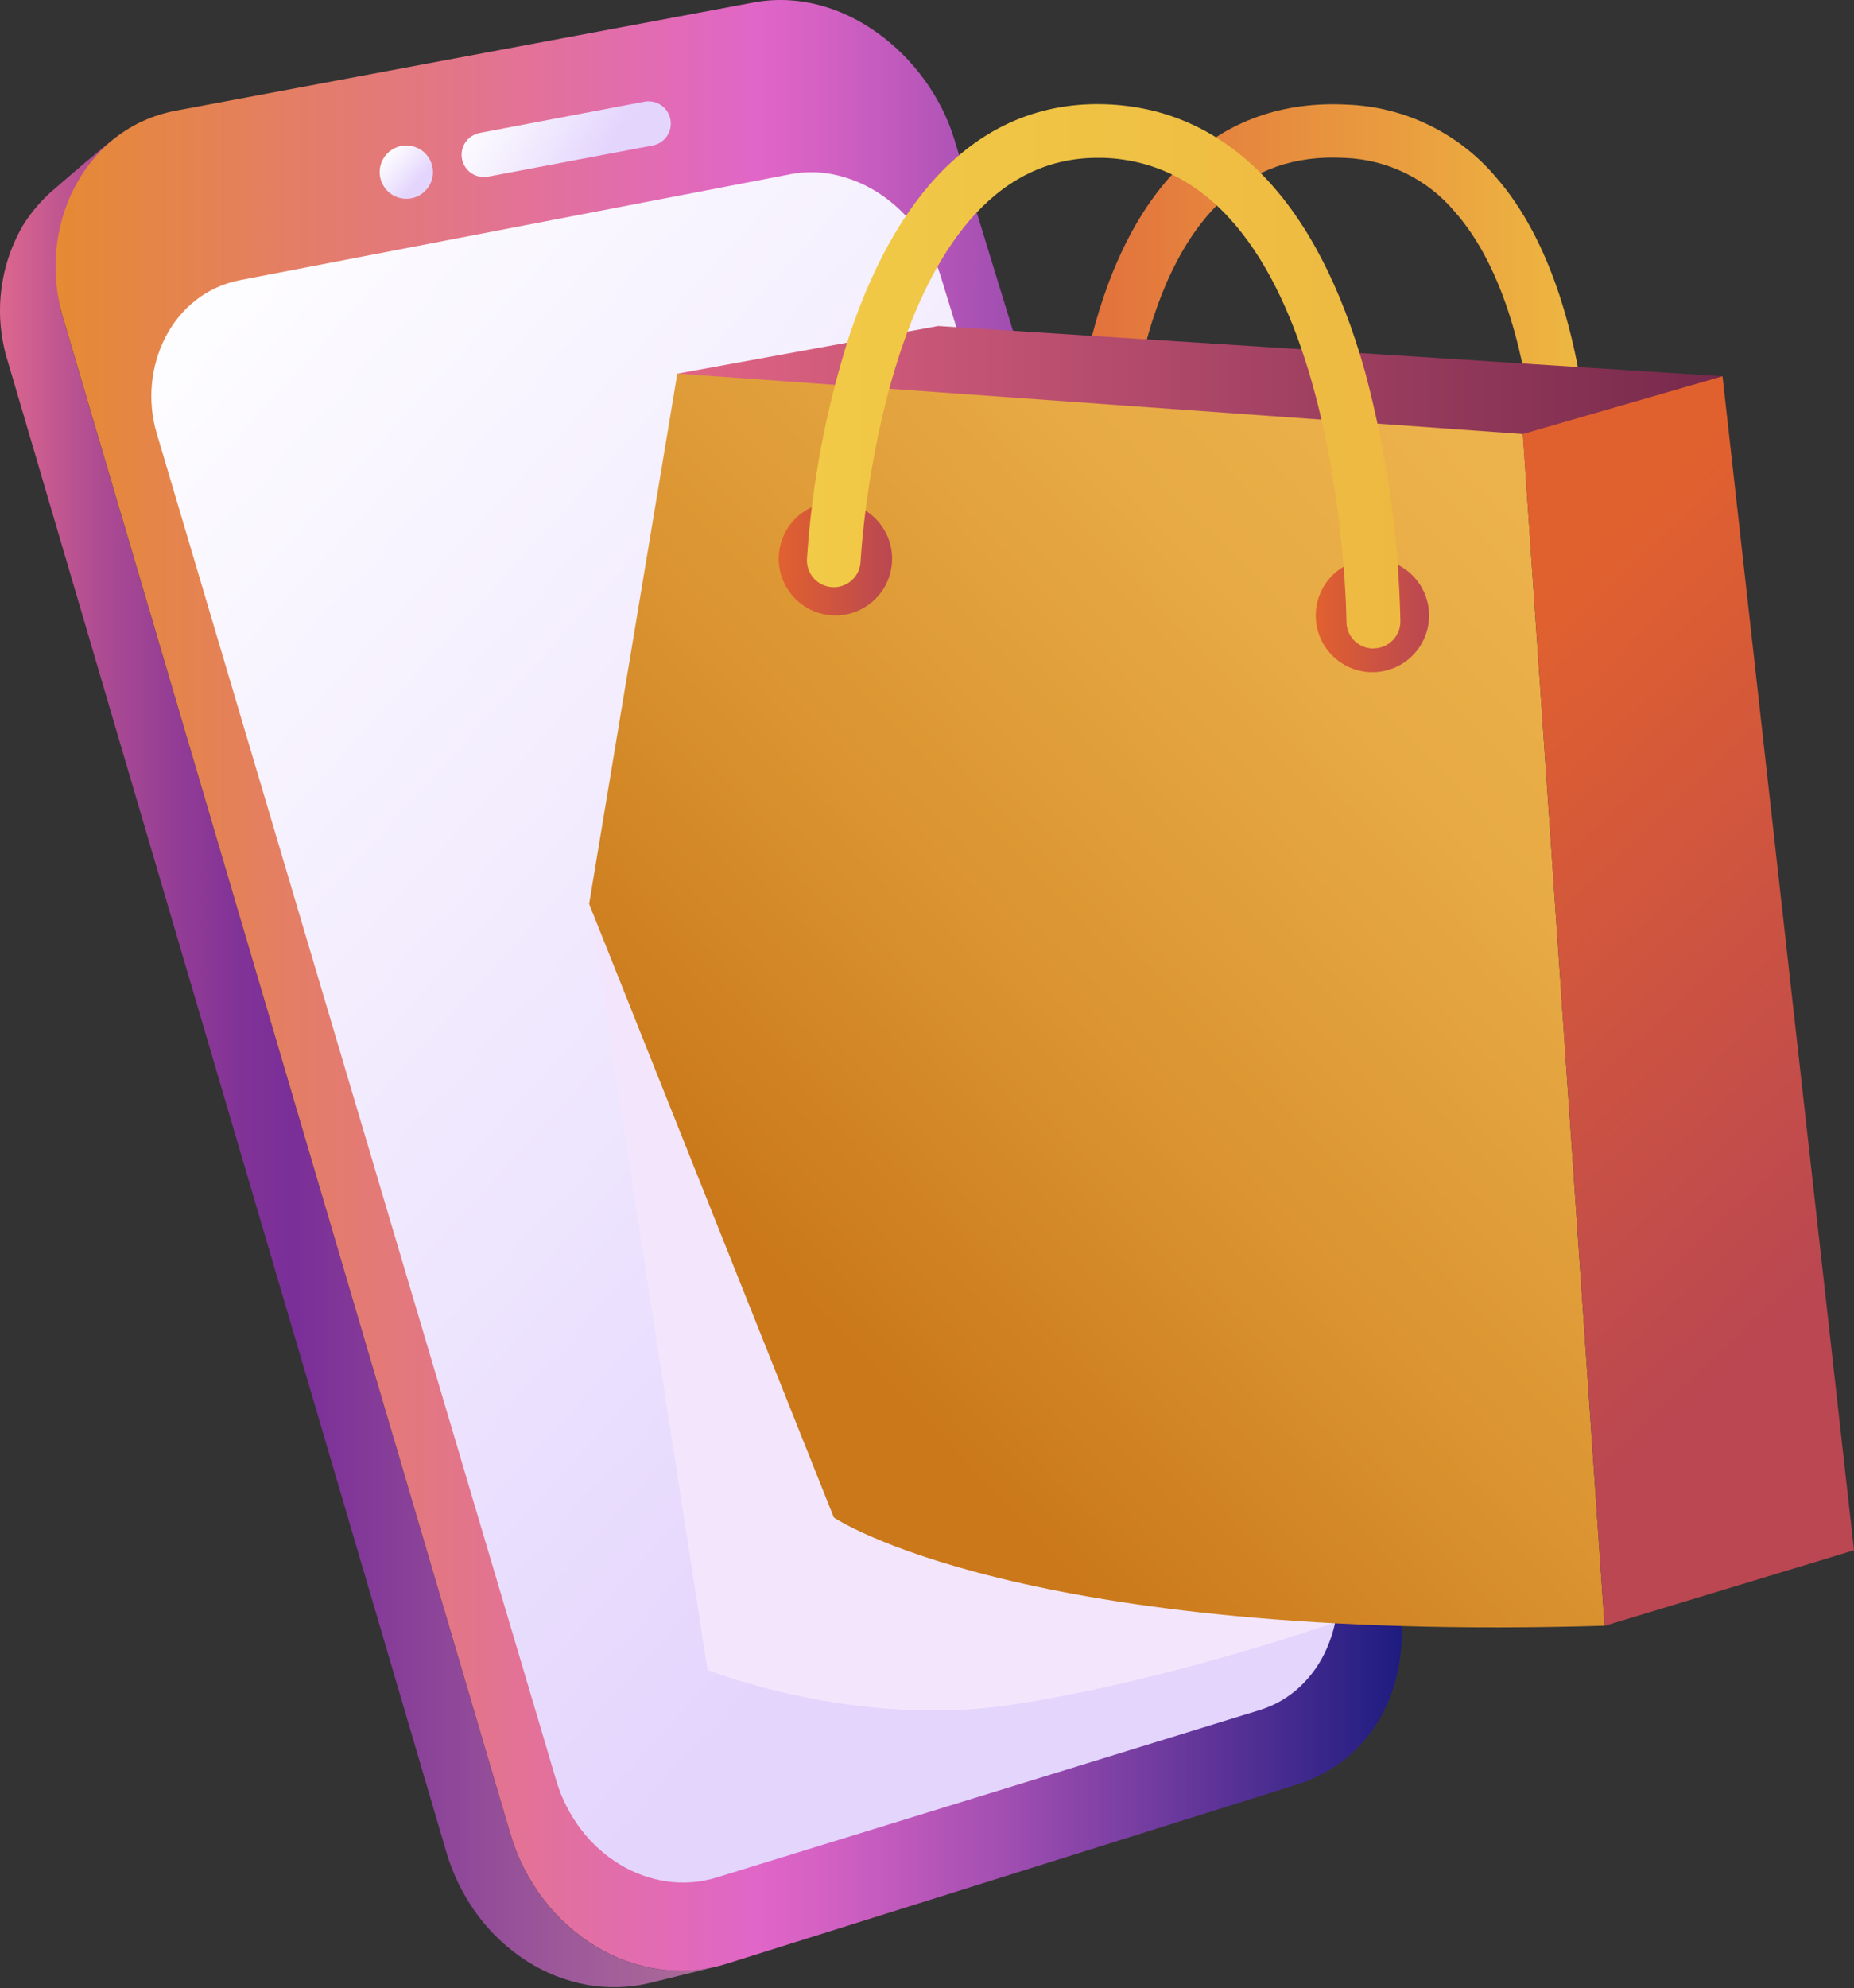 <svg width="321" height="344" viewBox="0 0 321 344" fill="none" xmlns="http://www.w3.org/2000/svg">
<rect x="0" y="0" width="321" height="344" fill="#333333" stroke="none"/>
<path d="M112.98 340.565C109.253 339.863 105.695 338.451 102.501 336.407C99.173 334.275 96.258 331.557 93.898 328.387C91.386 325.014 89.495 321.22 88.314 317.183L10.835 54.722C7.77 44.35 12.024 31.767 20.222 23.652C17.335 25.838 12.309 30.211 9.529 32.611C7.389 34.402 5.542 36.514 4.051 38.872C1.972 42.403 0.657 46.331 0.191 50.401C-0.276 54.472 0.116 58.595 1.342 62.505L77.276 320.462C78.435 324.427 80.294 328.153 82.766 331.464C85.088 334.575 87.954 337.24 91.225 339.33C94.371 341.345 97.877 342.733 101.55 343.417C105.223 344.089 108.997 343.976 112.624 343.084L124.149 340.244C120.491 341.144 116.683 341.253 112.98 340.565Z" fill="url(#paint0_linear_1311_5552)"/>
<path d="M130.456 0.436C146.033 -2.486 160.813 9.704 165.21 24.045C165.21 24.045 240.977 271.178 241.001 271.178C246.027 287.634 239.884 303.971 224.438 308.819L125.823 339.781C122.061 340.965 118.083 341.293 114.179 340.744C110.297 340.189 106.566 338.855 103.212 336.823C99.718 334.711 96.652 331.962 94.171 328.72C91.522 325.267 89.54 321.35 88.325 317.171L10.846 54.711C6.414 39.705 14.197 22.191 30.498 19.138L130.456 0.436Z" fill="url(#paint1_linear_1311_5552)"/>
<path d="M136.932 30.128C139.614 29.622 142.373 29.695 145.024 30.342C147.724 30.999 150.284 32.138 152.58 33.704C157.477 37.053 161.088 41.968 162.822 47.641L230.546 267.946C231.447 270.863 231.825 273.916 231.663 276.964C231.525 279.812 230.869 282.61 229.726 285.222C228.648 287.714 227.076 289.961 225.104 291.828C223.125 293.688 220.748 295.073 218.154 295.879L124.053 324.87C121.262 325.726 118.316 325.953 115.427 325.535C112.552 325.112 109.792 324.114 107.312 322.601C104.729 321.033 102.464 318.994 100.635 316.589C98.677 314.032 97.207 311.136 96.298 308.046L27.113 74.909C23.833 63.824 29.572 50.778 41.608 48.461L136.932 30.128Z" fill="url(#paint2_linear_1311_5552)"/>
<path d="M74.96 29.796C74.958 30.709 74.684 31.601 74.174 32.359C73.664 33.116 72.94 33.705 72.095 34.051C71.25 34.397 70.321 34.483 69.426 34.3C68.531 34.117 67.711 33.672 67.069 33.022C66.428 32.373 65.994 31.547 65.822 30.65C65.651 29.753 65.749 28.825 66.106 27.984C66.463 27.143 67.061 26.427 67.825 25.927C68.589 25.427 69.484 25.165 70.398 25.174C71.614 25.187 72.776 25.68 73.631 26.545C74.486 27.411 74.963 28.579 74.96 29.796Z" fill="url(#paint3_linear_1311_5552)"/>
<path d="M113.004 25.174L84.489 30.569C83.485 30.756 82.448 30.54 81.605 29.965C80.761 29.391 80.179 28.506 79.986 27.503C79.798 26.498 80.016 25.459 80.593 24.615C81.17 23.771 82.058 23.19 83.063 23L111.578 17.594C112.583 17.406 113.622 17.625 114.466 18.202C115.31 18.779 115.891 19.667 116.081 20.671C116.269 21.676 116.051 22.715 115.474 23.559C114.897 24.403 114.009 24.984 113.004 25.174Z" fill="url(#paint4_linear_1311_5552)"/>
<g style="mix-blend-mode:multiply">
<path d="M102.002 156.392L122.497 288.941C122.497 288.941 147.769 299.052 174.871 295.012C201.972 290.972 230.654 280.873 230.654 280.873L102.002 156.392Z" fill="#F3E6FC"/>
</g>
<path d="M270.895 105.492H270.551C269.943 105.448 269.349 105.285 268.805 105.012C268.26 104.738 267.774 104.36 267.376 103.899C266.977 103.437 266.674 102.902 266.483 102.323C266.291 101.744 266.216 101.133 266.262 100.525C266.262 100.086 269.28 56.386 251.885 36.639C249.533 33.838 246.62 31.561 243.333 29.957C240.046 28.352 236.459 27.455 232.804 27.324C224.166 26.861 217.18 29.308 211.417 34.809C195.056 50.326 194.854 84.07 194.854 84.402C194.862 85.021 194.746 85.636 194.514 86.21C194.281 86.783 193.936 87.304 193.498 87.743C193.061 88.181 192.541 88.528 191.968 88.762C191.394 88.996 190.78 89.114 190.161 89.107C188.929 89.107 187.748 88.618 186.876 87.747C186.005 86.876 185.516 85.694 185.516 84.462C185.516 82.917 185.741 46.358 204.977 28.12C212.629 20.872 222.134 17.51 233.291 18.104C238.179 18.295 242.974 19.494 247.376 21.626C251.779 23.759 255.692 26.779 258.871 30.496C278.844 53.19 275.672 99.242 275.505 101.191C275.416 102.355 274.893 103.443 274.039 104.24C273.185 105.037 272.063 105.483 270.895 105.492Z" fill="url(#paint5_linear_1311_5552)"/>
<path d="M298.234 65.106L162.43 56.409L117.269 64.655L263.659 81.681L298.234 65.106Z" fill="url(#paint6_linear_1311_5552)"/>
<path d="M117.27 64.644L102.002 156.392L144.371 262.576C144.371 262.576 176.391 284.319 277.811 281.301L263.66 75.099L117.27 64.644Z" fill="url(#paint7_linear_1311_5552)"/>
<path d="M263.66 75.1L298.235 65.107L321 268.244L277.811 281.325L263.66 75.1Z" fill="url(#paint8_linear_1311_5552)"/>
<path d="M154.331 98.245C155.197 92.894 151.561 87.855 146.211 86.989C140.86 86.124 135.821 89.759 134.955 95.11C134.089 100.46 137.725 105.5 143.076 106.365C148.426 107.231 153.466 103.595 154.331 98.245Z" fill="url(#paint9_linear_1311_5552)"/>
<path d="M247.43 106.502C247.43 108.443 246.854 110.34 245.776 111.954C244.698 113.568 243.165 114.826 241.371 115.569C239.578 116.311 237.605 116.506 235.701 116.127C233.797 115.748 232.049 114.814 230.676 113.441C229.304 112.069 228.369 110.32 227.99 108.416C227.612 106.512 227.806 104.539 228.549 102.746C229.292 100.953 230.55 99.42 232.163 98.341C233.777 97.263 235.675 96.688 237.616 96.688C240.219 96.688 242.715 97.722 244.555 99.562C246.396 101.402 247.43 103.899 247.43 106.502Z" fill="url(#paint10_linear_1311_5552)"/>
<path d="M237.77 112.217C236.54 112.217 235.36 111.729 234.489 110.86C233.619 109.991 233.128 108.813 233.125 107.583C233.125 106.799 232.329 28.56 190.922 27.312H190.007C152.723 27.312 149.028 96.474 149.004 97.175C148.947 98.407 148.404 99.566 147.492 100.397C146.581 101.228 145.377 101.663 144.145 101.607C142.913 101.55 141.754 101.006 140.922 100.095C140.091 99.183 139.656 97.979 139.713 96.747C140.576 83.529 143.066 70.468 147.127 57.859C156.062 31.209 171.306 17.462 191.207 18.033C212.427 18.674 228.039 34.667 236.356 64.37C240.112 78.458 242.162 92.946 242.463 107.523C242.467 108.757 241.98 109.941 241.112 110.816C240.243 111.691 239.063 112.187 237.83 112.193L237.77 112.217Z" fill="url(#paint11_linear_1311_5552)"/>
<defs>
<linearGradient id="paint0_linear_1311_5552" x1="0.071" y1="183.754" x2="124.196" y2="183.754" gradientUnits="userSpaceOnUse">
<stop stop-color="#DC678E"/>
<stop offset="0.01" stop-color="#D9658E"/>
<stop offset="0.13" stop-color="#B04D92"/>
<stop offset="0.25" stop-color="#923C96"/>
<stop offset="0.34" stop-color="#803297"/>
<stop offset="0.41" stop-color="#7A2E98"/>
<stop offset="0.75" stop-color="#9A5599"/>
<stop offset="1" stop-color="#AD6D99"/>
</linearGradient>
<linearGradient id="paint1_linear_1311_5552" x1="9.611" y1="170.507" x2="242.712" y2="170.507" gradientUnits="userSpaceOnUse">
<stop stop-color="#E68A33"/>
<stop offset="0.52" stop-color="#E166C8"/>
<stop offset="0.58" stop-color="#D060C2"/>
<stop offset="0.7" stop-color="#A44FB2"/>
<stop offset="0.86" stop-color="#5E3498"/>
<stop offset="1" stop-color="#1E1C80"/>
</linearGradient>
<linearGradient id="paint2_linear_1311_5552" x1="188.058" y1="231.15" x2="4.502" y2="64.346" gradientUnits="userSpaceOnUse">
<stop stop-color="#E4D5FD"/>
<stop offset="0.39" stop-color="#EFE7FE"/>
<stop offset="1" stop-color="white"/>
</linearGradient>
<linearGradient id="paint3_linear_1311_5552" x1="72.228" y1="31.495" x2="66.643" y2="26.422" gradientUnits="userSpaceOnUse">
<stop stop-color="#E4D5FD"/>
<stop offset="0.39" stop-color="#EFE7FE"/>
<stop offset="1" stop-color="white"/>
</linearGradient>
<linearGradient id="paint4_linear_1311_5552" x1="104.115" y1="27.35" x2="83.737" y2="14.967" gradientUnits="userSpaceOnUse">
<stop stop-color="#E4D5FD"/>
<stop offset="0.39" stop-color="#EFE7FE"/>
<stop offset="1" stop-color="white"/>
</linearGradient>
<linearGradient id="paint5_linear_1311_5552" x1="185.516" y1="61.756" x2="275.791" y2="61.756" gradientUnits="userSpaceOnUse">
<stop stop-color="#E26F3C"/>
<stop offset="1" stop-color="#EEB941"/>
</linearGradient>
<linearGradient id="paint6_linear_1311_5552" x1="117.269" y1="69.039" x2="298.234" y2="69.039" gradientUnits="userSpaceOnUse">
<stop stop-color="#E16484"/>
<stop offset="1" stop-color="#76294B"/>
</linearGradient>
<linearGradient id="paint7_linear_1311_5552" x1="140.331" y1="227.561" x2="274.841" y2="99.242" gradientUnits="userSpaceOnUse">
<stop stop-color="#CA7819"/>
<stop offset="0.36" stop-color="#DA9330"/>
<stop offset="0.75" stop-color="#E7AA44"/>
<stop offset="1" stop-color="#ECB24B"/>
</linearGradient>
<linearGradient id="paint8_linear_1311_5552" x1="242.951" y1="125.75" x2="326.133" y2="213.364" gradientUnits="userSpaceOnUse">
<stop stop-color="#E1612E"/>
<stop offset="1" stop-color="#BA4752"/>
</linearGradient>
<linearGradient id="paint9_linear_1311_5552" x1="134.808" y1="96.694" x2="154.436" y2="96.694" gradientUnits="userSpaceOnUse">
<stop stop-color="#E1612E"/>
<stop offset="1" stop-color="#BA4752"/>
</linearGradient>
<linearGradient id="paint10_linear_1311_5552" x1="227.742" y1="106.502" x2="247.37" y2="106.502" gradientUnits="userSpaceOnUse">
<stop stop-color="#E1612E"/>
<stop offset="1" stop-color="#BA4752"/>
</linearGradient>
<linearGradient id="paint11_linear_1311_5552" x1="139.713" y1="65.107" x2="242.416" y2="65.107" gradientUnits="userSpaceOnUse">
<stop stop-color="#F1CA47"/>
<stop offset="1" stop-color="#EEB941"/>
</linearGradient>
</defs>
</svg>
